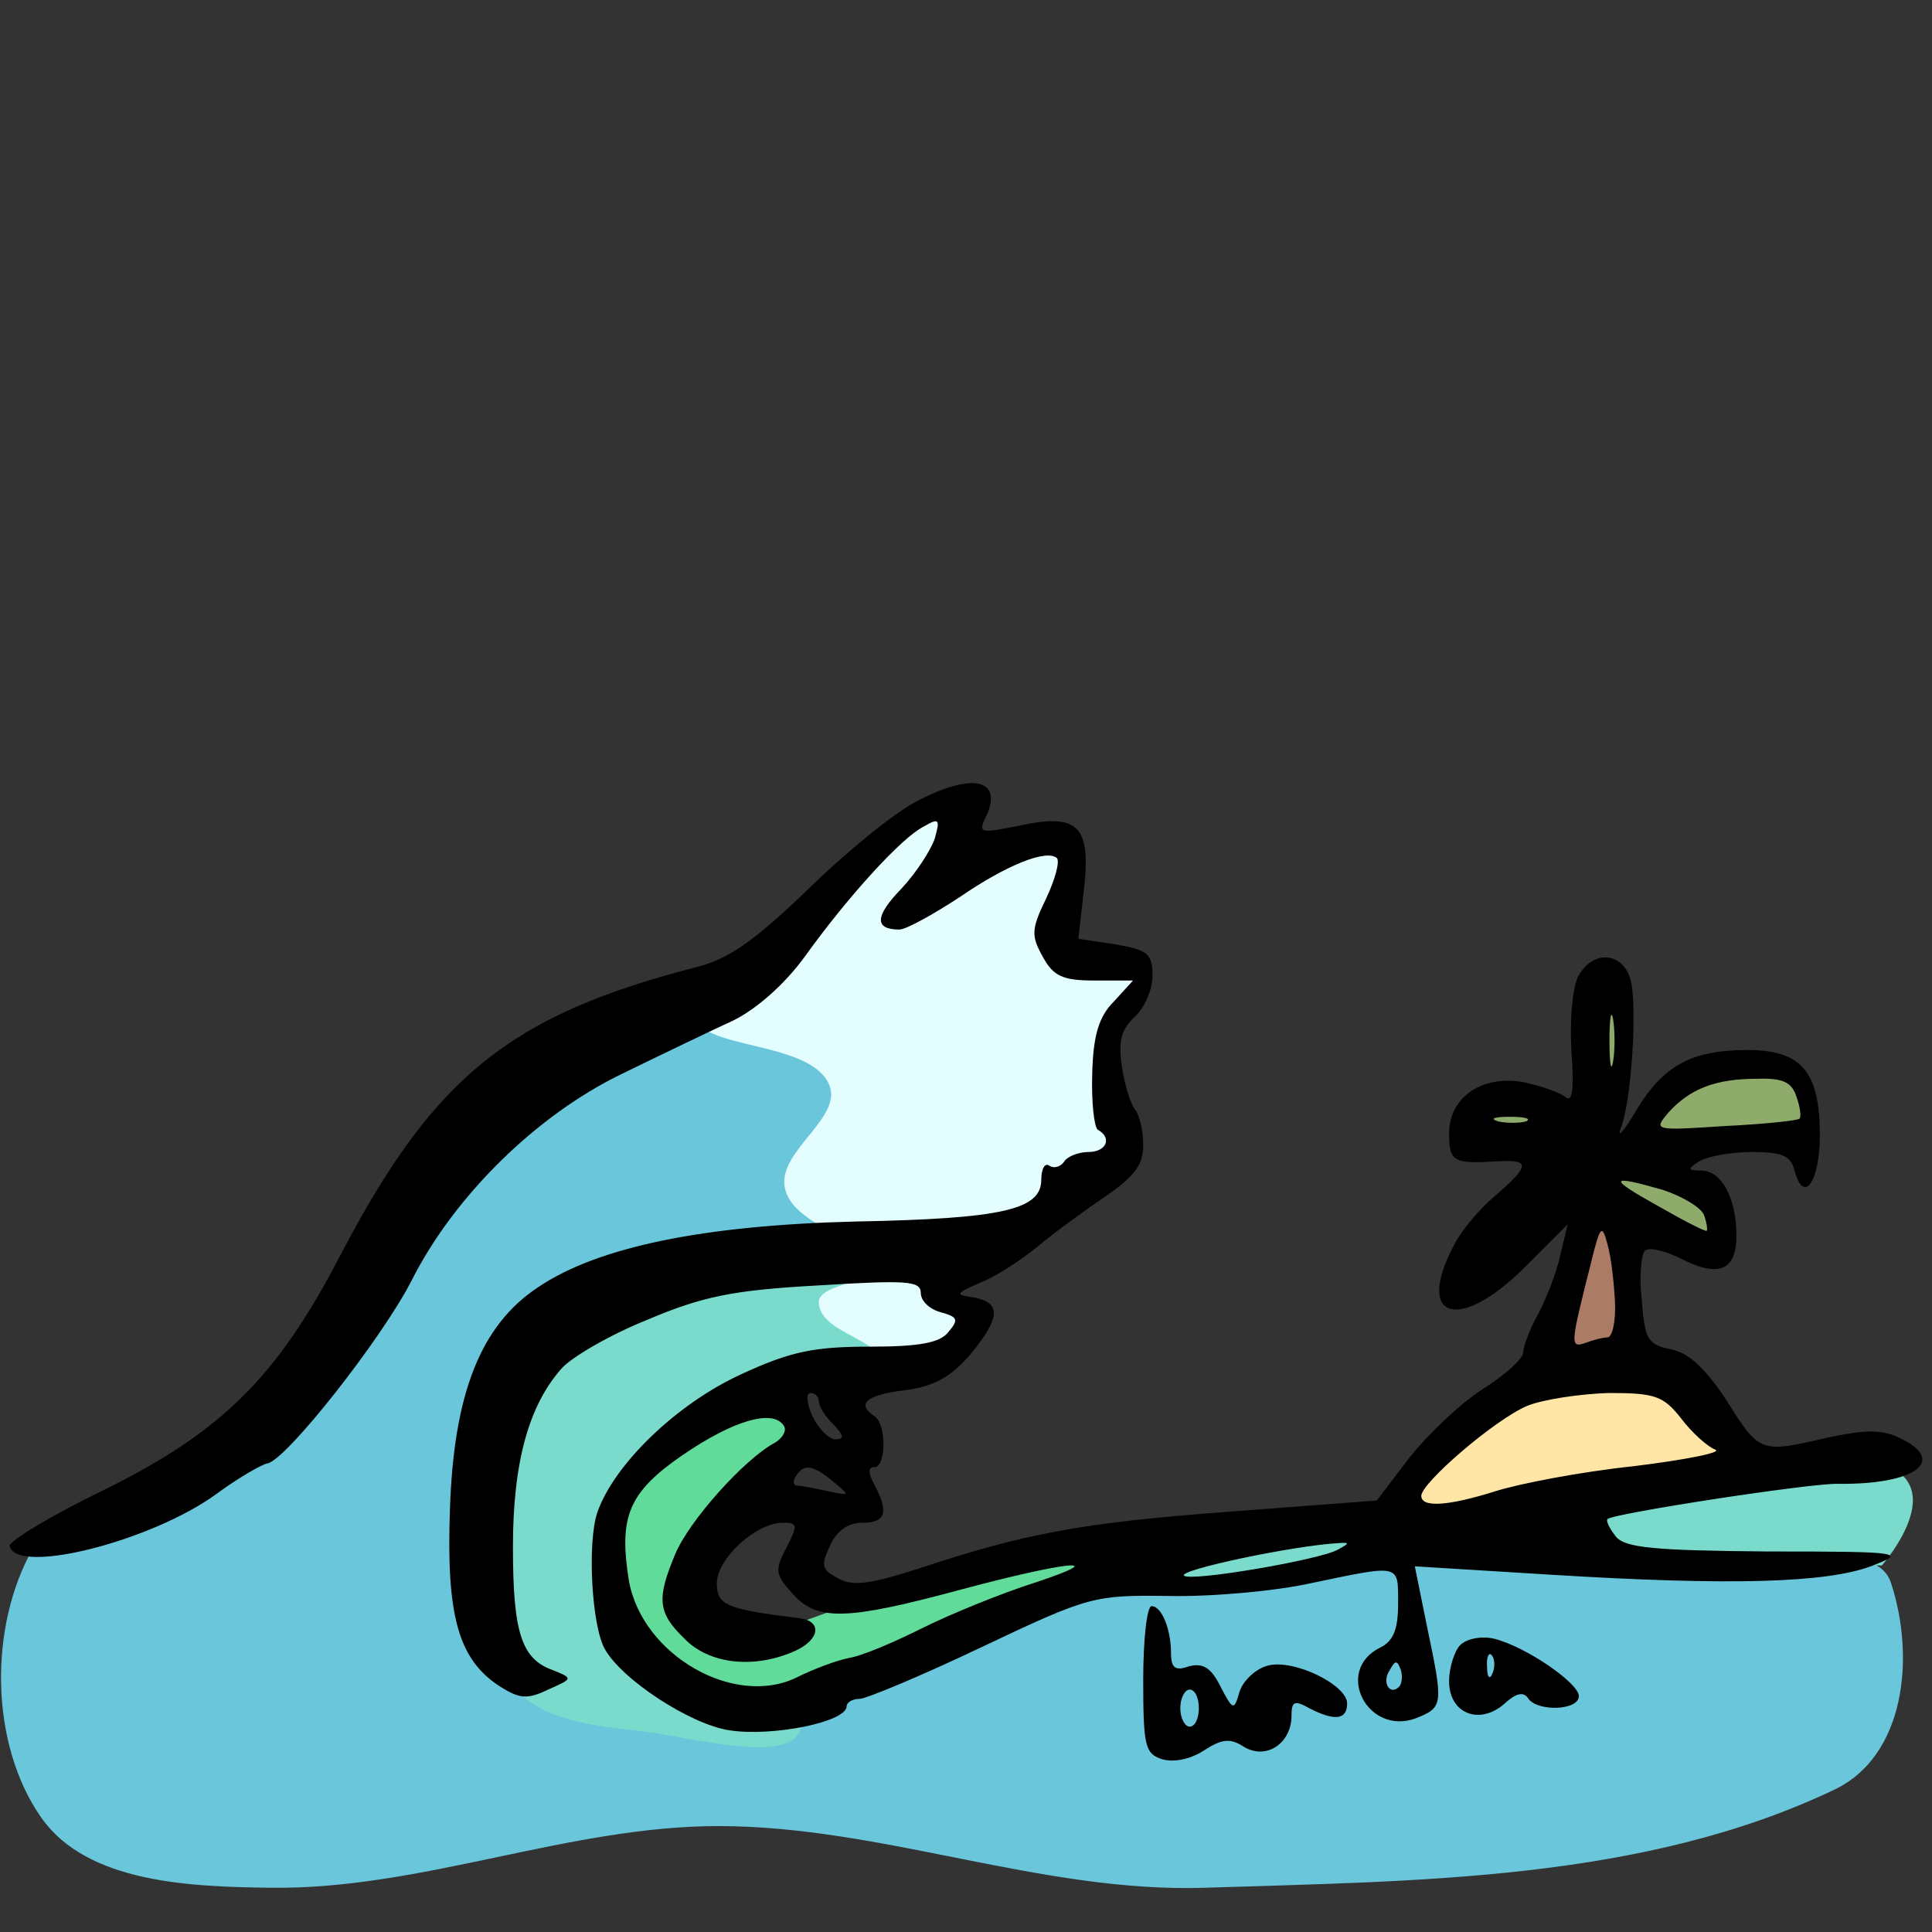 <?xml version="1.0"?>
<svg version="1.1" xmlns="http://www.w3.org/2000/svg" xmlns:xlink="http://www.w3.org/1999/xlink" width="100" height="100">
    <rect width="100%" height="100%" fill="#333333" stroke="none"/>
    <desc iVinci="yes" version="4.6" gridStep="20" showGrid="no" snapToGrid="no" codePlatform="0"/>
    <g id="Layer1" name="Layer 2" opacity="1">
        <g id="Shape1">
            <desc shapeID="1" type="0" basicInfo-basicType="0" basicInfo-roundedRectRadius="12" basicInfo-polygonSides="6" basicInfo-starPoints="5" bounding="rect(-49.221,-28.246,98.442,56.493)" text="" font-familyName="Helvetica" font-pixelSize="20" font-bold="0" font-underline="0" font-alignment="1" strokeStyle="0" markerStart="0" markerEnd="0" shadowEnabled="0" shadowOffsetX="0" shadowOffsetY="2" shadowBlur="4" shadowOpacity="160" blurEnabled="0" blurRadius="4" transform="matrix(1,0,0,1,49.275,69.479)" pers-center="0,0" pers-size="0,0" pers-start="0,0" pers-end="0,0" locked="0" mesh="" flag=""/>
            <path id="shapePath1" d="M2.14,94.086 C-0.533,90.284 -0.591,84.194 1.701,80.151 C3.961,76.165 10.492,76.771 13.77,73.568 C17.099,70.315 17.792,65.058 20.792,61.499 C23.771,57.965 27.502,55.039 31.435,52.611 C33.318,51.449 35.867,51.769 37.875,50.895 C38.114,50.791 38.345,50.669 38.567,50.527 C41.378,48.719 43.106,45.594 45.672,43.453 C46.85,42.47 48.176,41.375 49.703,41.234 C50.315,41.178 49.785,42.466 49.734,43.078 C49.681,43.722 48.745,44.958 49.391,44.984 C51.337,45.066 53.037,43.297 54.984,43.297 C55.596,43.297 55.706,44.373 55.703,44.984 C55.696,46.331 54.183,47.849 54.953,48.953 C55.757,50.106 58.436,48.578 59.078,49.828 C59.708,51.055 57.437,52.203 57.328,53.578 C57.165,55.649 59.277,57.903 58.297,59.734 C56.971,62.211 54.145,63.917 51.422,64.609 C44.342,66.408 36.327,64.075 29.641,67.016 C26.492,68.4 25.488,72.826 24.999,76.23 C24.496,79.73 24.124,84.384 26.813,86.68 C30.173,89.548 35.496,89.52 39.875,88.929 C44.499,88.306 48.304,84.906 52.646,83.197 C54.465,82.481 56.361,81.858 58.306,81.673 C59.977,81.514 61.647,82.369 63.314,82.181 C66.83,81.782 70.155,80.088 73.691,79.931 C79.5,79.673 85.295,80.737 91.106,80.947 C93.331,81.027 97.18,79.813 97.876,81.927 C99.144,85.778 98.611,90.883 94.952,92.63 C85.033,97.366 73.356,97.351 62.37,97.71 C53.914,97.986 45.651,94.517 37.19,94.517 C29.401,94.517 21.83,97.805 14.041,97.71 C9.895,97.659 4.524,97.479 2.14,94.086 Z" style="stroke:none;fill-rule:evenodd;fill:#69c6db;fill-opacity:1;"/>
        </g>
        <g id="Shape2">
            <desc shapeID="2" type="0" basicInfo-basicType="0" basicInfo-roundedRectRadius="12" basicInfo-polygonSides="6" basicInfo-starPoints="5" bounding="rect(-20.263,-3.386,40.527,6.771)" text="" font-familyName="Helvetica" font-pixelSize="20" font-bold="0" font-underline="0" font-alignment="1" strokeStyle="0" markerStart="0" markerEnd="0" shadowEnabled="0" shadowOffsetX="0" shadowOffsetY="2" shadowBlur="4" shadowOpacity="160" blurEnabled="0" blurRadius="4" transform="matrix(1,0,0,1,78.746,78.829)" pers-center="0,0" pers-size="0,0" pers-start="0,0" pers-end="0,0" locked="0" mesh="" flag=""/>
            <path id="shapePath2" d="M97.401,81.03 C97.401,81.03 81.834,80.734 81.834,80.734 C81.834,80.734 77.138,78.577 77.138,78.577 C77.138,78.577 69.016,81.199 69.016,81.199 C69.016,81.199 63.052,82.215 63.052,82.215 C63.052,82.215 58.483,81.665 58.483,81.665 C58.483,81.665 60.217,79.719 60.217,79.719 C60.217,79.719 71.681,78.238 71.681,78.238 C71.681,78.238 75.404,78.365 75.404,78.365 C75.404,78.365 90.698,74.856 96.251,75.529 C101.696,76.189 97.401,81.03 97.401,81.03 Z" style="stroke:none;fill-rule:evenodd;fill:#7adbcd;fill-opacity:1;"/>
        </g>
        <g id="Shape3">
            <desc shapeID="3" type="0" basicInfo-basicType="0" basicInfo-roundedRectRadius="12" basicInfo-polygonSides="6" basicInfo-starPoints="5" bounding="rect(0,0,0,0)" text="" font-familyName="Helvetica" font-pixelSize="20" font-bold="0" font-underline="0" font-alignment="1" strokeStyle="0" markerStart="0" markerEnd="0" shadowEnabled="0" shadowOffsetX="0" shadowOffsetY="2" shadowBlur="4" shadowOpacity="160" blurEnabled="0" blurRadius="4" transform="matrix(1,0,0,1,42.653,87.639)" pers-center="0,0" pers-size="0,0" pers-start="0,0" pers-end="0,0" locked="0" mesh="" flag=""/>
            <path id="shapePath3" d="M42.653,87.639 Z" style="stroke:none;fill-rule:evenodd;fill:#7adbcd;fill-opacity:1;"/>
        </g>
        <g id="Shape4">
            <desc shapeID="4" type="0" basicInfo-basicType="0" basicInfo-roundedRectRadius="12" basicInfo-polygonSides="6" basicInfo-starPoints="5" bounding="rect(-12.96,-13.17,25.92,26.34)" text="" font-familyName="Helvetica" font-pixelSize="20" font-bold="0" font-underline="0" font-alignment="1" strokeStyle="0" markerStart="0" markerEnd="0" shadowEnabled="0" shadowOffsetX="0" shadowOffsetY="2" shadowBlur="4" shadowOpacity="160" blurEnabled="0" blurRadius="4" transform="matrix(1,0,0,1,37.527,77.265)" pers-center="0,0" pers-size="0,0" pers-start="0,0" pers-end="0,0" locked="0" mesh="" flag=""/>
            <path id="shapePath4" d="M41.5,88.893 C41.806,91.67 35.924,89.913 33.147,89.598 C30.807,89.332 27.919,89.071 26.505,87.187 C24.668,84.741 24.468,81.267 24.599,78.21 C24.743,74.847 25.01,70.942 27.307,68.481 C29.726,65.889 33.752,65.322 37.237,64.67 C40.836,63.996 44.63,63.854 48.22,64.569 C48.999,64.725 48.163,66.245 48.571,66.926 C48.977,67.603 50.626,67.556 50.477,68.331 C50.233,69.596 48.997,70.699 47.769,71.089 C45.664,71.757 43.283,70.727 41.149,71.29 C38.929,71.875 36.845,73.044 35.03,74.449 C33.519,75.619 31.829,77.007 31.369,78.862 C30.917,80.689 31.236,83.055 32.573,84.379 C33.753,85.547 35.353,87.568 37.237,87.987 C39.136,88.408 41.317,87.229 41.5,88.893 Z" style="stroke:none;fill-rule:evenodd;fill:#7adbcd;fill-opacity:1;"/>
        </g>
        <g id="Shape5">
            <desc shapeID="5" type="0" basicInfo-basicType="0" basicInfo-roundedRectRadius="12" basicInfo-polygonSides="6" basicInfo-starPoints="5" bounding="rect(-13.753,-8.171,27.506,16.342)" text="" font-familyName="Helvetica" font-pixelSize="20" font-bold="0" font-underline="0" font-alignment="1" strokeStyle="0" markerStart="0" markerEnd="0" shadowEnabled="0" shadowOffsetX="0" shadowOffsetY="2" shadowBlur="4" shadowOpacity="160" blurEnabled="0" blurRadius="4" transform="matrix(1,0,0,1,45.19,80.737)" pers-center="0,0" pers-size="0,0" pers-start="0,0" pers-end="0,0" locked="0" mesh="" flag=""/>
            <path id="shapePath5" d="M58.943,80.559 C58.943,80.559 45.319,86.578 45.319,86.61 C45.319,86.643 38.427,88.908 38.427,88.908 C38.427,88.908 32.343,85.186 32.343,85.186 C32.343,85.186 31.437,78.197 31.437,78.197 C31.437,78.197 36.324,72.987 36.324,72.987 C36.324,72.987 40.466,72.566 40.466,72.566 C40.466,72.566 41.631,74.411 41.631,74.411 C41.631,74.411 39.074,76.708 39.074,76.708 C39.074,76.708 36.097,81.918 36.097,81.918 C36.097,81.918 38.168,85.154 38.168,85.154 C38.168,85.154 44.316,82.921 44.316,82.921 C44.316,82.921 50.497,80.753 50.497,80.753 C50.497,80.753 58.943,80.559 58.943,80.559 Z" style="stroke:none;fill-rule:evenodd;fill:#60db9a;fill-opacity:1;"/>
        </g>
        <g id="Shape6">
            <desc shapeID="6" type="0" basicInfo-basicType="0" basicInfo-roundedRectRadius="12" basicInfo-polygonSides="6" basicInfo-starPoints="5" bounding="rect(0,0,0,0)" text="" font-familyName="Helvetica" font-pixelSize="20" font-bold="0" font-underline="0" font-alignment="1" strokeStyle="0" markerStart="0" markerEnd="0" shadowEnabled="0" shadowOffsetX="0" shadowOffsetY="2" shadowBlur="4" shadowOpacity="160" blurEnabled="0" blurRadius="4" transform="matrix(1,0,0,1,40.26,49.997)" pers-center="0,0" pers-size="0,0" pers-start="0,0" pers-end="0,0" locked="0" mesh="" flag=""/>
            <path id="shapePath6" d="M40.26,49.997 Z" style="stroke:none;fill-rule:evenodd;fill:#60db9a;fill-opacity:1;"/>
        </g>
        <g id="Shape7">
            <desc shapeID="7" type="0" basicInfo-basicType="0" basicInfo-roundedRectRadius="12" basicInfo-polygonSides="6" basicInfo-starPoints="5" bounding="rect(0,0,0,0)" text="" font-familyName="Helvetica" font-pixelSize="20" font-bold="0" font-underline="0" font-alignment="1" strokeStyle="0" markerStart="0" markerEnd="0" shadowEnabled="0" shadowOffsetX="0" shadowOffsetY="2" shadowBlur="4" shadowOpacity="160" blurEnabled="0" blurRadius="4" transform="matrix(1,0,0,1,38.535,56.285)" pers-center="0,0" pers-size="0,0" pers-start="0,0" pers-end="0,0" locked="0" mesh="" flag=""/>
            <path id="shapePath7" d="M38.535,56.285 Z" style="stroke:none;fill-rule:evenodd;fill:#60db9a;fill-opacity:1;"/>
        </g>
        <g id="Shape8">
            <desc shapeID="8" type="0" basicInfo-basicType="0" basicInfo-roundedRectRadius="12" basicInfo-polygonSides="6" basicInfo-starPoints="5" bounding="rect(-11.687,-14.891,23.373,29.781)" text="" font-familyName="Helvetica" font-pixelSize="20" font-bold="0" font-underline="0" font-alignment="1" strokeStyle="0" markerStart="0" markerEnd="0" shadowEnabled="0" shadowOffsetX="0" shadowOffsetY="2" shadowBlur="4" shadowOpacity="160" blurEnabled="0" blurRadius="4" transform="matrix(1,0,0,1,47.469,56.123)" pers-center="0,0" pers-size="0,0" pers-start="0,0" pers-end="0,0" locked="0" mesh="" flag=""/>
            <path id="shapePath8" d="M35.84,51.858 C35.105,54.491 41.664,53.615 42.883,56.062 C43.752,57.806 40.258,59.537 40.619,61.451 C40.977,63.349 44.136,63.73 44.679,65.583 C44.957,66.531 42.294,66.468 42.38,67.452 C42.48,68.611 44.102,69.024 45.038,69.715 C45.712,70.213 46.36,71.087 47.194,71.009 C48.422,70.894 50.073,70.393 50.428,69.212 C50.762,68.101 47.906,67.136 48.632,66.23 C50.632,63.735 54.302,63.203 56.824,61.236 C57.542,60.675 58.045,59.737 58.117,58.828 C58.269,56.918 57.231,55.017 57.47,53.116 C57.578,52.262 58.794,51.913 59.087,51.103 C59.248,50.658 59.131,49.917 58.692,49.738 C57.5,49.253 55.603,50.421 54.847,49.379 C54.061,48.295 55.534,46.765 55.566,45.427 C55.583,44.695 55.672,43.575 54.991,43.307 C53.888,42.871 52.576,43.382 51.47,43.81 C50.561,44.161 49.777,46.303 49.135,45.57 C48.232,44.541 50.291,42.532 49.422,41.474 C48.794,40.709 47.442,41.951 46.655,42.552 C44.593,44.129 42.452,47.811 40.26,49.379 C38.437,50.683 36.421,49.778 35.84,51.858 Z" style="stroke:none;fill-rule:evenodd;fill:#e4feff;fill-opacity:1;"/>
        </g>
        <g id="Shape9">
            <desc shapeID="9" type="0" basicInfo-basicType="0" basicInfo-roundedRectRadius="12" basicInfo-polygonSides="6" basicInfo-starPoints="5" bounding="rect(-9.037,-4.574,18.074,9.149)" text="" font-familyName="Helvetica" font-pixelSize="20" font-bold="0" font-underline="0" font-alignment="1" strokeStyle="0" markerStart="0" markerEnd="0" shadowEnabled="0" shadowOffsetX="0" shadowOffsetY="2" shadowBlur="4" shadowOpacity="160" blurEnabled="0" blurRadius="4" transform="matrix(1,0,0,1,81.413,74.957)" pers-center="0,0" pers-size="0,0" pers-start="0,0" pers-end="0,0" locked="0" mesh="" flag=""/>
            <path id="shapePath9" d="M90.45,76.033 C90.45,76.033 73.224,79.531 73.224,79.531 C73.224,79.531 72.376,77.941 72.376,77.941 C72.376,77.941 75.874,73.171 75.874,73.171 C75.874,73.171 83.087,69.593 85.107,70.543 C87.507,71.671 90.45,76.033 90.45,76.033 Z" style="stroke:none;fill-rule:evenodd;fill:#ffe5a6;fill-opacity:1;"/>
        </g>
        <g id="Shape10">
            <desc shapeID="10" type="0" basicInfo-basicType="0" basicInfo-roundedRectRadius="12" basicInfo-polygonSides="6" basicInfo-starPoints="5" bounding="rect(0,0,0,0)" text="" font-familyName="Helvetica" font-pixelSize="20" font-bold="0" font-underline="0" font-alignment="1" strokeStyle="0" markerStart="0" markerEnd="0" shadowEnabled="0" shadowOffsetX="0" shadowOffsetY="2" shadowBlur="4" shadowOpacity="160" blurEnabled="0" blurRadius="4" transform="matrix(1,0,0,1,84.626,70.793)" pers-center="0,0" pers-size="0,0" pers-start="0,0" pers-end="0,0" locked="0" mesh="" flag=""/>
            <path id="shapePath10" d="M84.626,70.793 Z" style="stroke:none;fill-rule:evenodd;fill:#ffd5b6;fill-opacity:1;"/>
        </g>
        <g id="Shape11">
            <desc shapeID="11" type="0" basicInfo-basicType="0" basicInfo-roundedRectRadius="12" basicInfo-polygonSides="6" basicInfo-starPoints="5" bounding="rect(-2.535,-6.136,5.069,12.273)" text="" font-familyName="Helvetica" font-pixelSize="20" font-bold="0" font-underline="0" font-alignment="1" strokeStyle="0" markerStart="0" markerEnd="0" shadowEnabled="0" shadowOffsetX="0" shadowOffsetY="2" shadowBlur="4" shadowOpacity="160" blurEnabled="0" blurRadius="4" transform="matrix(1,0,0,1,82.126,65.507)" pers-center="0,0" pers-size="0,0" pers-start="0,0" pers-end="0,0" locked="0" mesh="" flag=""/>
            <path id="shapePath11" d="M79.592,71.512 C79.592,71.512 82.807,59.414 82.807,59.371 C82.807,59.329 84.33,64.025 84.33,64.025 C84.33,64.025 85.148,68.656 84.213,70.133 C82.859,72.274 79.592,71.512 79.592,71.512 Z" style="stroke:none;fill-rule:evenodd;fill:#ab7b65;fill-opacity:1;"/>
        </g>
        <g id="Shape12">
            <desc shapeID="12" type="0" basicInfo-basicType="0" basicInfo-roundedRectRadius="12" basicInfo-polygonSides="6" basicInfo-starPoints="5" bounding="rect(0,0,0,0)" text="" font-familyName="Helvetica" font-pixelSize="20" font-bold="0" font-underline="0" font-alignment="1" strokeStyle="0" markerStart="0" markerEnd="0" shadowEnabled="0" shadowOffsetX="0" shadowOffsetY="2" shadowBlur="4" shadowOpacity="160" blurEnabled="0" blurRadius="4" transform="matrix(1,0,0,1,88.983,65.04)" pers-center="0,0" pers-size="0,0" pers-start="0,0" pers-end="0,0" locked="0" mesh="" flag=""/>
            <path id="shapePath12" d="M88.983,65.04 Z" style="stroke:none;fill-rule:evenodd;fill:#ab7b65;fill-opacity:1;"/>
        </g>
        <g id="Shape13">
            <desc shapeID="13" type="0" basicInfo-basicType="0" basicInfo-roundedRectRadius="12" basicInfo-polygonSides="6" basicInfo-starPoints="5" bounding="rect(-9.093,-7.107,18.187,14.214)" text="" font-familyName="Helvetica" font-pixelSize="20" font-bold="0" font-underline="0" font-alignment="1" strokeStyle="0" markerStart="0" markerEnd="0" shadowEnabled="0" shadowOffsetX="0" shadowOffsetY="2" shadowBlur="4" shadowOpacity="160" blurEnabled="0" blurRadius="4" transform="matrix(1,0,0,1,84.751,57.764)" pers-center="0,0" pers-size="0,0" pers-start="0,0" pers-end="0,0" locked="0" mesh="" flag=""/>
            <path id="shapePath13" d="M88.687,64.871 C88.687,64.871 78.873,58.948 78.873,58.948 C78.873,58.948 75.615,58.948 75.658,58.948 C75.7,58.948 76.673,56.876 76.673,56.876 C76.673,56.876 79.465,56.791 79.465,56.791 C79.465,56.791 82.003,58.06 82.003,58.06 C82.003,58.06 82.257,50.657 82.257,50.657 C82.257,50.657 83.822,50.699 83.822,50.699 C83.822,50.699 84.203,54.21 84.203,54.21 C84.203,54.21 83.362,59.819 83.362,59.819 C83.362,59.819 88.521,54.457 89.184,54.796 C92.76,54.634 94.424,56.708 93.663,57.853 C92.701,59.301 85.123,59.507 85.488,59.68 C86.612,60.215 87.841,60.954 88.478,61.647 C89.935,63.235 88.687,64.871 88.687,64.871 Z" style="stroke:none;fill-rule:evenodd;fill:#8eab6b;fill-opacity:1;"/>
        </g>
        <g id="Shape14">
            <desc shapeID="14" type="0" basicInfo-basicType="0" basicInfo-roundedRectRadius="12" basicInfo-polygonSides="6" basicInfo-starPoints="5" bounding="rect(-103.181,-51.182,206.362,102.365)" text="" font-familyName="" font-pixelSize="20" font-bold="0" font-underline="0" font-alignment="1" strokeStyle="0" markerStart="0" markerEnd="0" shadowEnabled="0" shadowOffsetX="0" shadowOffsetY="2" shadowBlur="4" shadowOpacity="160" blurEnabled="0" blurRadius="4" transform="matrix(0.48,0,0,0.48,50,65.09)" pers-center="0,0" pers-size="0,0" pers-start="0,0" pers-end="0,0" locked="0" mesh="" flag=""/>
            <path id="shapePath14" d="M47.419,41.493 C46.364,42.02 43.869,44.035 41.902,45.954 C39.12,48.641 37.776,49.6 36.145,50.032 C26.406,52.527 22.472,55.693 17.627,64.952 C14.364,71.237 11.534,74.068 5.441,77.09 C2.659,78.433 0.452,79.777 0.5,80.016 C0.836,81.552 7.84,79.777 11.198,77.33 C12.302,76.514 13.549,75.795 13.837,75.747 C14.796,75.603 19.786,69.27 21.321,66.248 C23.528,61.882 27.797,57.708 32.163,55.597 C34.226,54.59 36.817,53.342 37.968,52.815 C39.215,52.191 40.655,50.896 41.662,49.505 C43.869,46.434 46.652,43.364 47.803,42.788 C48.618,42.308 48.666,42.404 48.379,43.412 C48.187,43.987 47.419,45.187 46.652,46.002 C45.26,47.441 45.26,48.113 46.556,48.113 C46.891,48.113 48.283,47.346 49.674,46.434 C52.121,44.755 54.184,43.939 54.711,44.419 C54.855,44.611 54.615,45.523 54.136,46.53 C53.368,48.113 53.368,48.449 53.992,49.552 C54.519,50.512 54.999,50.752 56.63,50.752 L58.645,50.752 L57.638,51.855 C56.87,52.623 56.582,53.63 56.534,55.549 C56.486,57.036 56.63,58.332 56.822,58.476 C57.59,58.907 57.254,59.627 56.343,59.627 C55.815,59.627 55.239,59.867 55.095,60.107 C54.903,60.395 54.567,60.491 54.328,60.347 C54.088,60.155 53.896,60.491 53.896,61.066 C53.896,62.602 51.929,63.081 44.301,63.225 C36.481,63.417 30.964,64.521 27.845,66.632 C24.871,68.598 23.48,72.149 23.288,78.145 C23.096,83.615 23.72,85.869 25.831,87.261 C26.886,87.932 27.27,87.98 28.373,87.453 C29.669,86.877 29.669,86.877 28.613,86.445 C26.982,85.869 26.55,84.478 26.55,80.064 C26.55,75.699 27.366,72.724 29.093,70.805 C29.62,70.23 31.587,69.078 33.507,68.311 C36.337,67.111 37.92,66.775 42.334,66.535 C46.939,66.248 47.659,66.296 47.659,66.919 C47.659,67.351 48.139,67.783 48.715,67.927 C49.578,68.167 49.626,68.311 49.098,68.934 C48.666,69.51 47.563,69.702 45.02,69.702 C42.19,69.702 40.943,69.942 38.448,71.093 C35.042,72.628 31.779,75.795 30.916,78.289 C30.388,79.873 30.628,84.142 31.3,85.342 C32.163,86.925 35.761,89.276 37.776,89.563 C39.983,89.899 43.821,89.132 43.821,88.316 C43.821,88.124 44.109,87.932 44.493,87.932 C44.828,87.932 47.707,86.733 50.825,85.246 C56.391,82.607 56.63,82.559 60.468,82.607 C62.627,82.655 65.985,82.367 67.904,81.936 C72.51,80.976 72.366,80.928 72.366,82.991 C72.366,84.334 72.126,84.958 71.407,85.294 C69.056,86.493 70.783,89.851 73.278,88.94 C74.717,88.364 74.717,88.268 73.853,84.142 L73.23,81.072 L80.234,81.504 C89.541,82.079 94.483,81.936 96.833,81.072 C98.704,80.352 98.512,80.304 91.508,80.304 C85.607,80.256 84.12,80.112 83.64,79.537 C83.304,79.105 83.112,78.721 83.208,78.625 C83.496,78.337 93.763,76.754 95.154,76.802 C99.136,76.85 100.863,75.603 98.272,74.403 C97.361,73.972 96.45,74.02 94.626,74.403 C91.124,75.219 91.076,75.219 89.397,72.532 C88.294,70.853 87.43,70.038 86.519,69.846 C85.319,69.606 85.127,69.366 84.984,67.351 C84.84,66.152 84.936,64.952 85.127,64.76 C85.271,64.521 86.135,64.713 86.998,65.144 C88.965,66.152 89.877,65.768 89.877,63.945 C89.877,62.026 89.109,60.587 88.054,60.587 C87.334,60.587 87.334,60.491 87.958,60.107 C88.342,59.867 89.589,59.627 90.644,59.627 C92.276,59.627 92.707,59.819 92.899,60.635 C93.379,62.362 94.195,61.114 94.195,58.764 C94.195,55.453 93.235,54.35 90.453,54.35 C87.526,54.35 86.087,55.166 84.696,57.468 C84.072,58.524 83.688,58.956 83.88,58.428 C84.456,56.989 84.744,52.143 84.408,50.752 C84.024,49.265 82.441,49.121 81.673,50.56 C81.385,51.184 81.241,52.815 81.337,54.398 C81.481,56.317 81.385,57.084 81.049,56.797 C80.762,56.557 79.802,56.221 78.939,56.029 C76.78,55.597 75.005,56.749 75.005,58.668 C75.005,60.155 75.245,60.251 77.547,60.107 C79.227,60.011 79.178,60.347 77.403,61.882 C76.588,62.554 75.628,63.705 75.245,64.473 C73.23,68.311 75.532,68.982 78.939,65.576 L81.145,63.369 L80.762,64.952 C80.57,65.864 80.042,67.207 79.61,68.023 C79.178,68.79 78.843,69.702 78.843,69.99 C78.843,70.326 77.883,71.189 76.732,71.909 C75.532,72.676 73.853,74.308 72.942,75.459 L71.263,77.666 L63.683,78.241 C55.863,78.817 52.984,79.393 47.467,81.216 C45.068,81.983 44.109,82.127 43.389,81.696 C42.526,81.264 42.478,81.024 42.958,80.016 C43.293,79.249 43.869,78.817 44.637,78.817 C45.836,78.817 46.028,78.289 45.26,76.85 C44.925,76.226 44.925,75.939 45.26,75.939 C45.884,75.939 45.884,73.684 45.26,73.3 C44.301,72.676 44.828,72.197 46.843,71.957 C48.331,71.765 49.194,71.285 50.202,70.134 C51.785,68.215 51.833,67.447 50.442,67.159 C49.386,67.015 49.434,66.967 50.729,66.392 C51.497,66.104 52.84,65.24 53.704,64.521 C54.567,63.801 56.151,62.65 57.206,61.93 C58.741,60.874 59.173,60.299 59.173,59.243 C59.173,58.524 58.981,57.708 58.741,57.42 C58.549,57.18 58.214,56.221 58.07,55.214 C57.878,53.87 58.022,53.294 58.741,52.623 C59.221,52.191 59.653,51.232 59.653,50.512 C59.653,49.361 59.413,49.169 57.734,48.881 L55.815,48.593 L56.103,46.05 C56.486,42.74 55.815,42.068 52.744,42.74 C50.825,43.124 50.633,43.124 50.969,42.404 C52.025,40.341 50.394,39.91 47.419,41.493 M83.496,54.926 C83.4,55.549 83.304,55.069 83.304,53.87 C83.304,52.671 83.4,52.191 83.496,52.767 C83.592,53.39 83.592,54.35 83.496,54.926 M92.995,56.797 C93.187,57.324 93.235,57.852 93.139,57.9 C93.091,57.996 91.316,58.188 89.253,58.284 C85.607,58.524 85.559,58.524 86.375,57.564 C87.478,56.365 88.773,55.837 90.932,55.837 C92.324,55.789 92.755,56.029 92.995,56.797 M78.987,58.044 C78.651,58.14 77.979,58.14 77.547,58.044 C77.068,57.9 77.356,57.804 78.123,57.804 C78.939,57.804 79.275,57.9 78.987,58.044 M86.087,61.594 C87.094,61.93 88.054,62.506 88.198,62.889 C88.342,63.273 88.39,63.657 88.342,63.705 C88.246,63.753 87.142,63.177 85.799,62.41 C83.208,60.97 83.256,60.779 86.087,61.594 M83.592,67.399 C83.64,68.406 83.448,69.222 83.208,69.222 C82.969,69.222 82.441,69.366 82.057,69.51 C81.241,69.798 81.289,69.558 82.345,65.384 C82.825,63.417 82.921,63.321 83.208,64.425 C83.4,65.096 83.544,66.44 83.592,67.399 M42.382,72.532 C42.382,72.772 42.718,73.348 43.149,73.732 C43.677,74.308 43.725,74.499 43.245,74.499 C42.91,74.499 42.382,73.972 42.046,73.3 C41.758,72.628 41.71,72.101 41.95,72.101 C42.19,72.101 42.382,72.293 42.382,72.532 M86.998,73.396 C87.574,74.163 88.39,74.883 88.773,75.027 C89.205,75.171 87.286,75.555 84.552,75.891 C81.817,76.178 78.603,76.802 77.403,77.186 C74.957,77.954 73.566,78.049 73.566,77.426 C73.566,76.754 77.356,73.492 79.035,72.772 C79.85,72.436 81.769,72.149 83.256,72.101 C85.655,72.101 86.087,72.245 86.998,73.396 M40.079,74.691 C38.496,75.555 35.665,78.721 34.946,80.448 C33.986,82.751 34.034,83.471 35.425,84.814 C36.721,86.157 39.072,86.397 41.182,85.438 C42.43,84.862 42.574,83.902 41.374,83.758 C37.536,83.279 37.105,83.087 37.105,81.936 C37.105,80.688 39.12,78.817 40.511,78.817 C41.278,78.817 41.326,78.913 40.703,80.112 C40.079,81.312 40.127,81.504 41.087,82.559 C42.334,83.902 43.869,83.854 49.578,82.319 C55.095,80.832 57.686,80.544 53.656,81.888 C51.833,82.463 49.146,83.567 47.707,84.286 C46.268,85.006 44.589,85.725 43.917,85.821 C43.245,85.965 42.094,86.397 41.326,86.781 C38.064,88.46 33.219,85.677 32.547,81.791 C32.019,78.481 32.547,77.234 35.33,75.315 C37.92,73.54 39.983,72.916 40.559,73.78 C40.751,74.02 40.511,74.451 40.079,74.691 M43.149,76.706 C44.013,77.426 44.013,77.426 42.861,77.186 C42.19,77.042 41.47,76.898 41.278,76.898 C41.038,76.898 41.038,76.658 41.182,76.418 C41.614,75.747 42.046,75.795 43.149,76.706 M69.248,80.208 C68.336,80.736 61.572,81.888 61.284,81.552 C60.996,81.264 66.849,80.016 69.248,79.873 C69.871,79.825 69.871,79.873 69.248,80.208 M72.414,87.309 C71.934,87.788 71.502,87.069 71.934,86.445 C72.222,85.917 72.318,85.917 72.51,86.445 C72.606,86.781 72.558,87.165 72.414,87.309 Z" style="stroke:none;fill-rule:nonzero;fill:#000000;fill-opacity:1;"/>
        </g>
        <g id="Shape15">
            <desc shapeID="15" type="0" basicInfo-basicType="0" basicInfo-roundedRectRadius="12" basicInfo-polygonSides="6" basicInfo-starPoints="5" bounding="rect(-11,-8.328,22,16.655)" text="" font-familyName="" font-pixelSize="20" font-bold="0" font-underline="0" font-alignment="1" strokeStyle="0" markerStart="0" markerEnd="0" shadowEnabled="0" shadowOffsetX="0" shadowOffsetY="2" shadowBlur="4" shadowOpacity="160" blurEnabled="0" blurRadius="4" transform="matrix(0.48,0,0,0.48,64.45,87.13)" pers-center="0,0" pers-size="0,0" pers-start="0,0" pers-end="0,0" locked="0" mesh="" flag=""/>
            <path id="shapePath15" d="M59.173,86.925 C59.173,90.379 59.269,90.763 60.133,91.051 C60.756,91.243 61.62,91.051 62.291,90.619 C63.251,89.995 63.683,89.947 64.402,90.427 C65.554,91.099 66.849,90.235 66.849,88.796 C66.849,88.076 66.993,87.98 67.76,88.412 C69.056,89.084 69.727,89.036 69.727,88.172 C69.727,87.213 66.993,85.869 65.65,86.205 C65.026,86.349 64.354,86.973 64.162,87.549 C63.874,88.556 63.827,88.556 63.155,87.261 C62.675,86.301 62.243,86.061 61.524,86.253 C60.852,86.493 60.612,86.349 60.612,85.582 C60.612,84.334 60.133,83.135 59.605,83.135 C59.365,83.135 59.173,84.862 59.173,86.925 M62.051,88.412 C62.051,88.94 61.86,89.371 61.572,89.371 C61.332,89.371 61.092,88.94 61.092,88.412 C61.092,87.884 61.332,87.453 61.572,87.453 C61.86,87.453 62.051,87.884 62.051,88.412 Z" style="stroke:none;fill-rule:nonzero;fill:#000000;fill-opacity:1;"/>
        </g>
        <g id="Shape16">
            <desc shapeID="16" type="0" basicInfo-basicType="0" basicInfo-roundedRectRadius="12" basicInfo-polygonSides="6" basicInfo-starPoints="5" bounding="rect(-7,-4.17,14,8.34)" text="" font-familyName="" font-pixelSize="20" font-bold="0" font-underline="0" font-alignment="1" strokeStyle="0" markerStart="0" markerEnd="0" shadowEnabled="0" shadowOffsetX="0" shadowOffsetY="2" shadowBlur="4" shadowOpacity="160" blurEnabled="0" blurRadius="4" transform="matrix(0.48,0,0,0.48,78.363,86.759)" pers-center="0,0" pers-size="0,0" pers-start="0,0" pers-end="0,0" locked="0" mesh="" flag=""/>
            <path id="shapePath16" d="M75.58,85.15 C75.293,85.438 75.005,86.301 75.005,87.021 C75.005,88.7 76.588,89.324 77.883,88.172 C78.459,87.644 78.843,87.549 79.082,87.884 C79.514,88.604 81.721,88.556 81.721,87.788 C81.721,87.117 78.939,85.198 77.308,84.814 C76.684,84.67 75.916,84.814 75.58,85.15 M77.26,86.589 C77.116,86.973 76.972,86.829 76.972,86.301 C76.924,85.773 77.068,85.486 77.212,85.677 C77.356,85.821 77.403,86.253 77.26,86.589 Z" style="stroke:none;fill-rule:nonzero;fill:#000000;fill-opacity:1;"/>
        </g>
    </g>
</svg>
